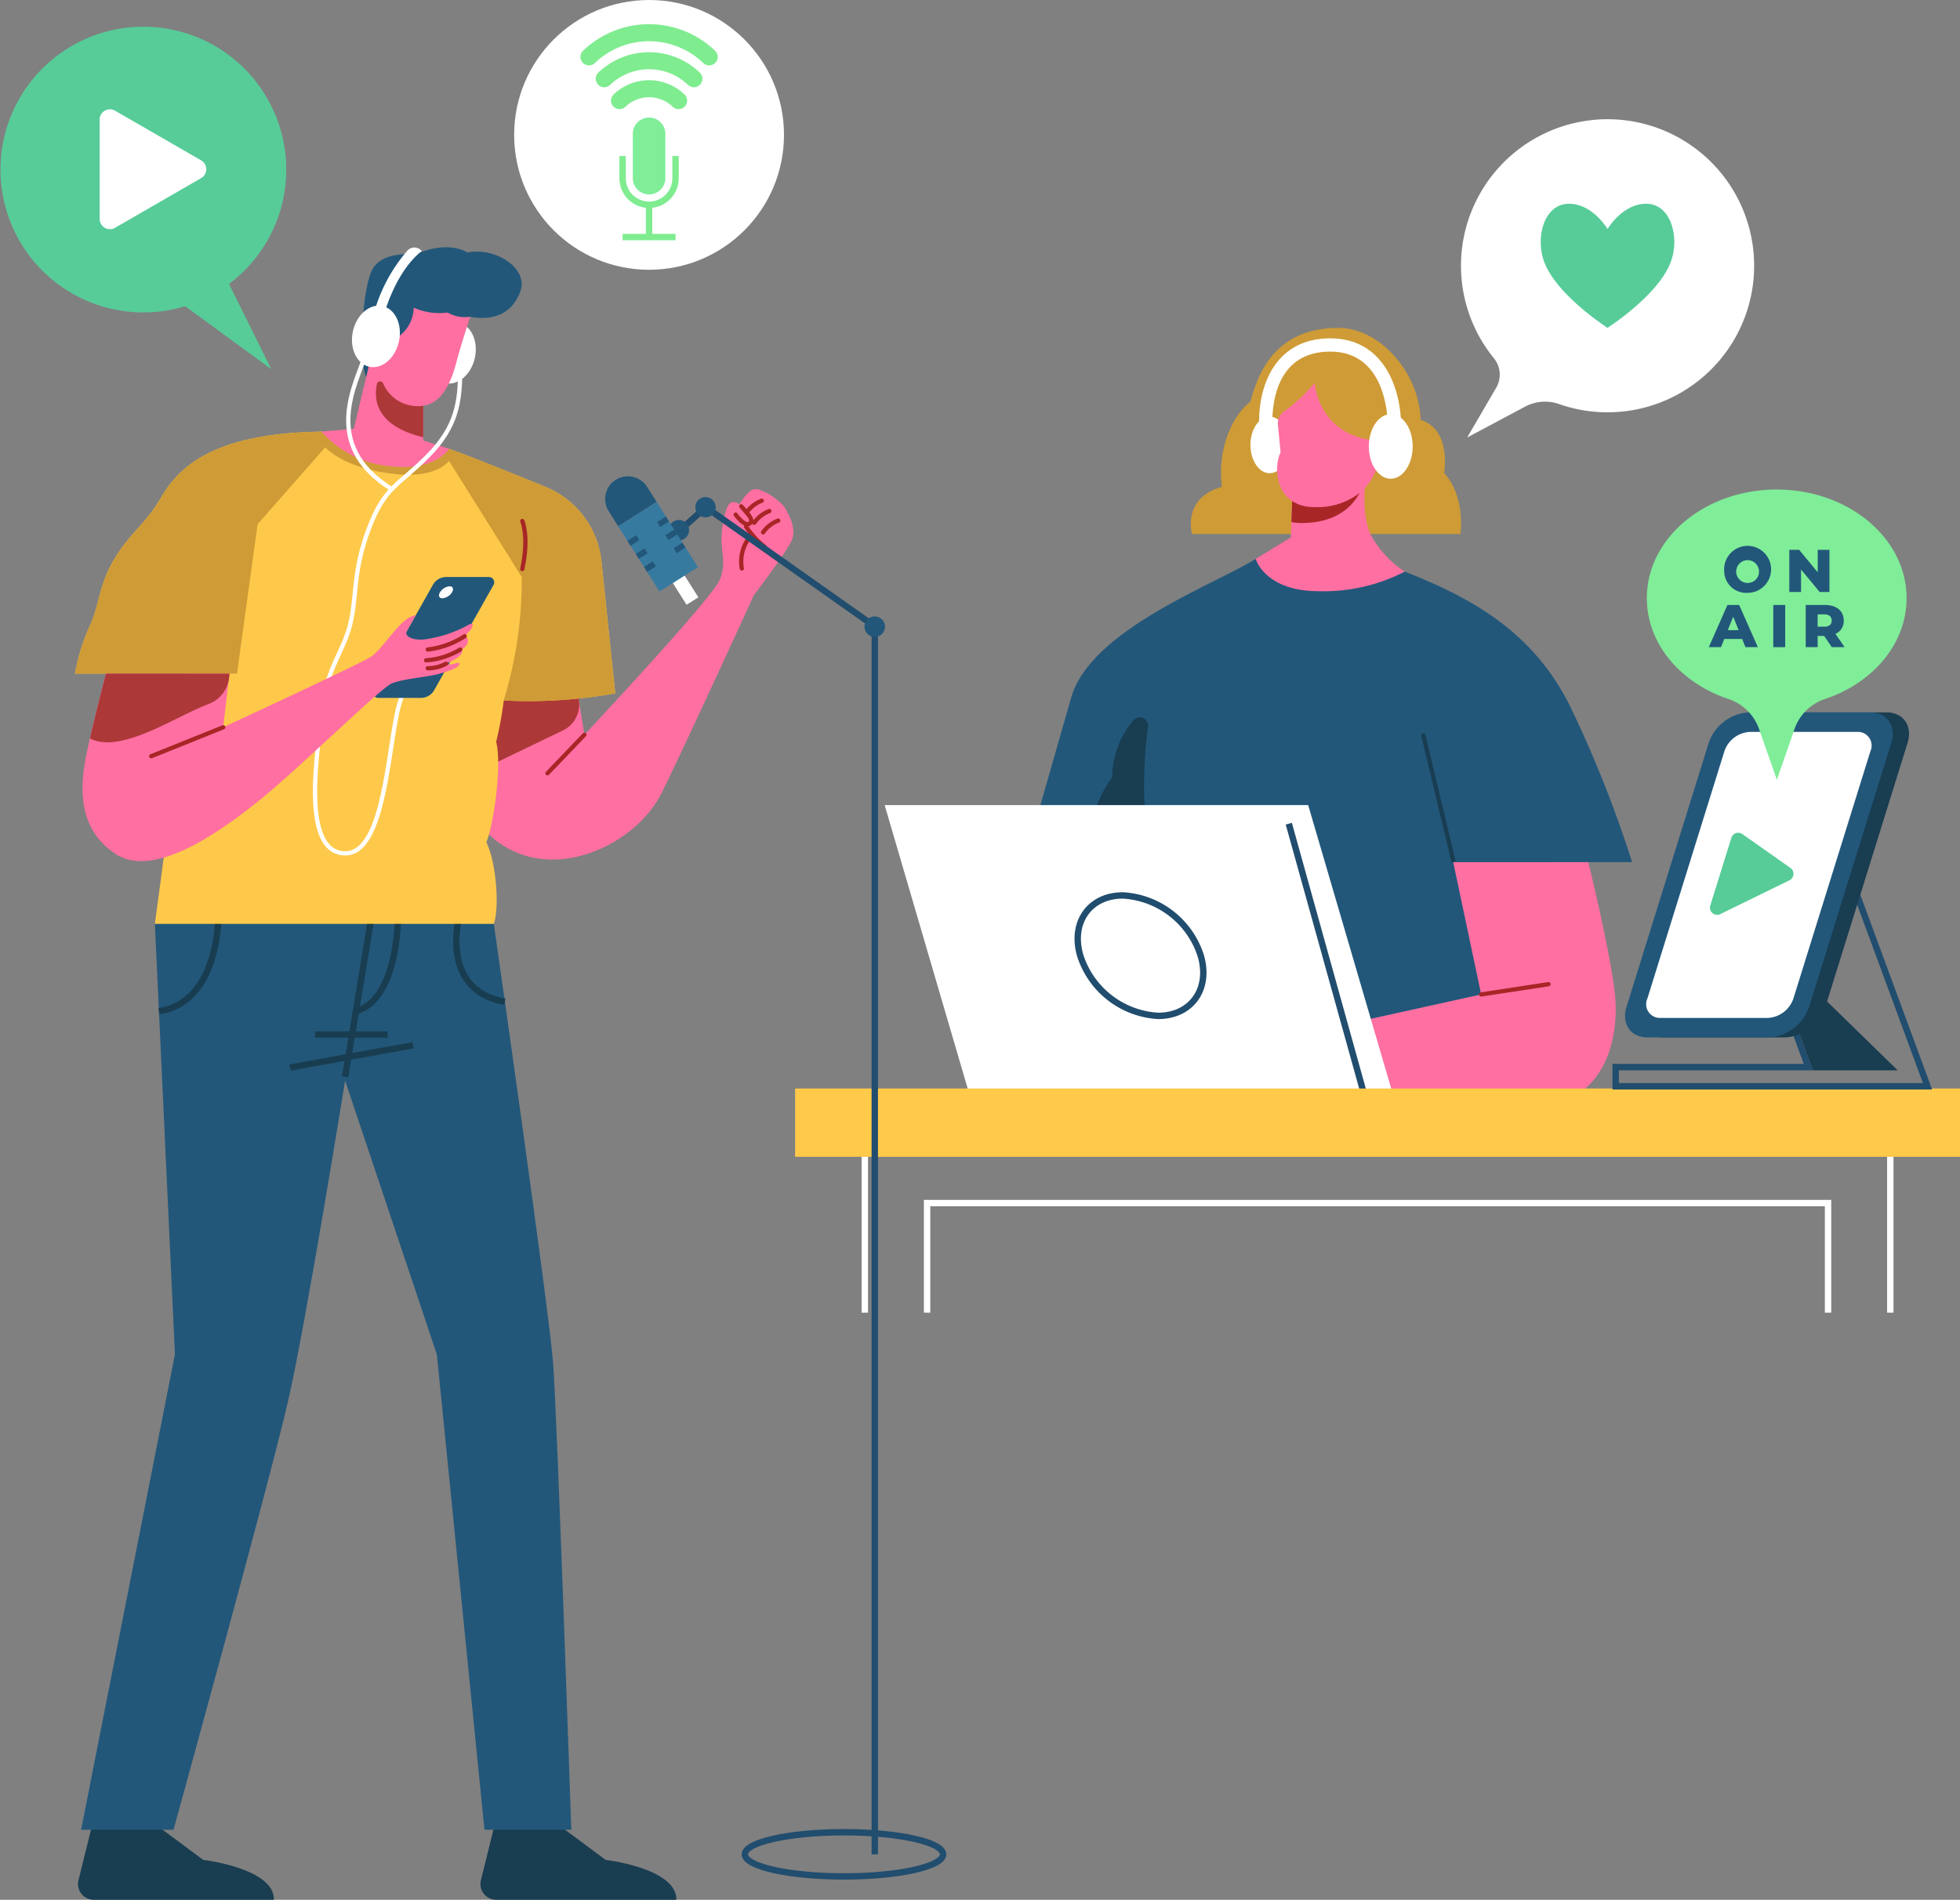 <svg xmlns="http://www.w3.org/2000/svg" width="229.999" height="222.982" viewBox="0 0 229.999 222.982">
  <rect x="0" y="0" width="229.999" height="222.982" fill="#808080" stroke="none"/>
  <g id="Grupo_54626" data-name="Grupo 54626" transform="translate(-1000 -1142)">
    <g id="Grupo_54431" data-name="Grupo 54431" transform="translate(562.564 1079.336)">
      <g id="Grupo_54425" data-name="Grupo 54425" transform="translate(497.77 62.664)">
        <circle id="Elipse_4090" data-name="Elipse 4090" cx="15.832" cy="15.832" r="15.832" fill="#fff"/>
        <g id="Grupo_54424" data-name="Grupo 54424" transform="translate(8.778 3.84)">
          <g id="Grupo_54421" data-name="Grupo 54421">
            <path id="Trazado_102024" data-name="Trazado 102024" d="M561.845,81.88a5.006,5.006,0,0,1,6.933,0" transform="translate(-558.257 -73.911)" fill="none" stroke="#7fec90" stroke-linecap="round" stroke-linejoin="round" stroke-width="2"/>
            <path id="Trazado_102025" data-name="Trazado 102025" d="M558.775,76.977a7.6,7.6,0,0,1,10.521,0" transform="translate(-556.981 -71.573)" fill="none" stroke="#7fec90" stroke-linecap="round" stroke-linejoin="round" stroke-width="2"/>
            <path id="Trazado_102026" data-name="Trazado 102026" d="M555.705,72.073a10.187,10.187,0,0,1,14.109,0" transform="translate(-555.705 -69.235)" fill="none" stroke="#7fec90" stroke-linecap="round" stroke-linejoin="round" stroke-width="2"/>
          </g>
          <g id="Grupo_54423" data-name="Grupo 54423" transform="translate(3.949 9.963)">
            <path id="Trazado_102027" data-name="Trazado 102027" d="M566.419,95.3h0a1.91,1.91,0,0,1-1.91-1.91v-5.2a1.91,1.91,0,0,1,1.91-1.91h0a1.91,1.91,0,0,1,1.91,1.91v5.2A1.91,1.91,0,0,1,566.419,95.3Z" transform="translate(-563.313 -86.285)" fill="#80ed99"/>
            <g id="Grupo_54422" data-name="Grupo 54422" transform="translate(0 4.508)">
              <path id="Trazado_102028" data-name="Trazado 102028" d="M568.674,94v2.616a3.105,3.105,0,0,1-3.106,3.106h0a3.105,3.105,0,0,1-3.105-3.106V94" transform="translate(-562.463 -94)" fill="none" stroke="#7fec90" stroke-miterlimit="10" stroke-width="0.75"/>
              <line id="Línea_137" data-name="Línea 137" y2="3.792" transform="translate(3.106 5.721)" fill="none" stroke="#7fec90" stroke-miterlimit="10" stroke-width="0.75"/>
              <path id="Trazado_102095" data-name="Trazado 102095" d="M0,0H6.211" transform="translate(0 9.513)" fill="none" stroke="#7fec90" stroke-width="0.75"/>
            </g>
          </g>
        </g>
      </g>
      <g id="Grupo_54426" data-name="Grupo 54426" transform="translate(437.436 65.72)">
        <path id="Trazado_102029" data-name="Trazado 102029" d="M464.31,98.164a16.767,16.767,0,1,0-5.146,2.613l10.1,7.39Z" transform="translate(-437.436 -67.894)" fill="#57cc99"/>
        <path id="Trazado_102030" data-name="Trazado 102030" d="M469.364,90.613l-10.108-5.836a1.2,1.2,0,0,0-1.8,1.039V97.488a1.2,1.2,0,0,0,1.8,1.038l10.108-5.836A1.2,1.2,0,0,0,469.364,90.613Z" transform="translate(-445.758 -74.844)" fill="#fff"/>
      </g>
      <g id="Grupo_54430" data-name="Grupo 54430" transform="translate(446.241 91.682)">
        <path id="Trazado_102031" data-name="Trazado 102031" d="M542.851,428.92l5.752,4.273s8.382.986,8.3,4.684H535.77a1.854,1.854,0,0,1-1.8-2.3l1.648-6.656Z" transform="translate(-486.341 -243.913)" fill="#193d51"/>
        <path id="Trazado_102032" data-name="Trazado 102032" d="M462.038,428.92l5.752,4.273s8.382.986,8.3,4.684H454.957a1.854,1.854,0,0,1-1.8-2.3l1.649-6.656Z" transform="translate(-452.752 -243.913)" fill="#193d51"/>
        <path id="Trazado_102033" data-name="Trazado 102033" d="M502.151,248.217s6.465,45.078,6.957,51.547,2.137,54.788,2.137,54.788h-10.19l-5.588-55.8L484.7,266.624s-4.521,28.1-6.657,37.472-13.476,50.455-13.476,50.455H453.722l11.012-55.8-2.356-50.538Z" transform="translate(-453.01 -168.806)" fill="#22577a"/>
        <line id="Línea_139" data-name="Línea 139" x1="3.193" y2="19.372" transform="translate(31.693 77.999)" fill="none" stroke="#193d51" stroke-miterlimit="10" stroke-width="0.75"/>
        <path id="Trazado_102034" data-name="Trazado 102034" d="M513.853,245.8s.241,10.2-4.941,11.67" transform="translate(-475.949 -167.801)" fill="none" stroke="#193d50" stroke-miterlimit="10" stroke-width="0.75"/>
        <path id="Trazado_102035" data-name="Trazado 102035" d="M495.711,275.25c.292-.1,14.408-2.628,14.408-2.628" transform="translate(-470.462 -178.949)" fill="none" stroke="#193d50" stroke-miterlimit="10" stroke-width="0.75"/>
        <line id="Línea_140" data-name="Línea 140" x2="8.52" transform="translate(28.163 92.407)" fill="none" stroke="#193d50" stroke-miterlimit="10" stroke-width="0.75"/>
        <path id="Trazado_102036" data-name="Trazado 102036" d="M529.53,245.8s-2.763,9.142,5.239,10.558" transform="translate(-484.327 -167.801)" fill="none" stroke="#193d50" stroke-miterlimit="10" stroke-width="0.75"/>
        <path id="Trazado_102037" data-name="Trazado 102037" d="M476.384,244.8c-.1,9.053-3.937,11.852-7.031,12.253" transform="translate(-459.507 -167.386)" fill="none" stroke="#193d50" stroke-miterlimit="10" stroke-width="0.75"/>
        <path id="Trazado_102038" data-name="Trazado 102038" d="M522.814,120.487c2.863.521,4.944-.438,5.9-2.985s-2.657-5.2-6.218-4.574c-2.685-1.506-6.163.274-6.163.274s-4.026-.6-5.122,2-1.49,10.345-.594,12.377Z" transform="translate(-476.453 -112.322)" fill="#22577a"/>
        <path id="Trazado_102039" data-name="Trazado 102039" d="M542.3,182.454l1.151,7.286s14.956-15.942,15.887-18.188-.11-3.451.328-6.245.931-3.287,1.972-2.63c.986-1.479,1.48-1.863,2.137-1.753a6.114,6.114,0,0,1,2.356,1.315,3.236,3.236,0,0,1,1.151,1.424s1.2,1.863.438,3.4-4.383,6.3-4.383,6.3-8.1,17.744-10.82,23.2c-3.373,6.779-14.6,11.477-21.064,4.027s-3.013-16.983-3.013-16.983Z" transform="translate(-483.684 -132.516)" fill="#ff6fa2"/>
        <line id="Línea_141" data-name="Línea 141" x1="4.328" y2="4.52" transform="translate(55.441 57.224)" fill="none" stroke="#a82626" stroke-linecap="round" stroke-linejoin="round" stroke-width="0.5"/>
        <path id="Trazado_102040" data-name="Trazado 102040" d="M542.305,197.78l-13.86,1.15a19.521,19.521,0,0,0-.03,11.659l12.523-6.032a3.381,3.381,0,0,0,1.872-3.573Z" transform="translate(-483.686 -147.842)" fill="#ad3838"/>
        <path id="Trazado_102041" data-name="Trazado 102041" d="M496.413,151.39c1.717.573,7.027,2.713,11.3,4.457a10.646,10.646,0,0,1,6.564,8.754l1.615,15.47a56.372,56.372,0,0,1-13.081.843,41.89,41.89,0,0,1-.89,4.848c.712,2.849-.329,9.861-1.151,11.778,1.206,2.52,1.534,7.724.877,9.587H461.871l3.944-29.364H452.5a23.685,23.685,0,0,1,1.7-5.533c1.2-2.52,1.041-4.766,2.9-7.889s3.616-4.054,5.424-7.122,5.287-7.67,18.914-7.861Z" transform="translate(-452.503 -127.716)" fill="#fec94a"/>
        <path id="Trazado_102042" data-name="Trazado 102042" d="M515.89,180.071l-1.615-15.47a10.646,10.646,0,0,0-6.565-8.754c-4.27-1.744-9.579-3.884-11.3-4.457l-14.97-2.032c-13.628.192-17.107,4.793-18.914,7.861s-3.561,4-5.424,7.122-1.7,5.369-2.9,7.889a23.685,23.685,0,0,0-1.7,5.533h19.01l2.41-17.531,7.943-9.039s2.019,2.423,8,3.123c5.149.6,6.519-1.534,6.519-1.534l8.539,13.641a48.492,48.492,0,0,1-2.115,14.49A56.379,56.379,0,0,0,515.89,180.071Z" transform="translate(-452.503 -127.716)" fill="#ce9b36"/>
        <path id="Trazado_102043" data-name="Trazado 102043" d="M542.316,167.311s.822,1.808,0,5.643" transform="translate(-489.833 -135.178)" fill="none" stroke="#a82626" stroke-linecap="round" stroke-linejoin="round" stroke-width="0.5"/>
        <path id="Trazado_102044" data-name="Trazado 102044" d="M587.245,168.412a9.837,9.837,0,0,0,2.178,2.383" transform="translate(-508.507 -135.635)" fill="none" stroke="#a82626" stroke-linecap="round" stroke-linejoin="round" stroke-width="0.5"/>
        <path id="Trazado_102045" data-name="Trazado 102045" d="M586.353,174.012a4.624,4.624,0,0,1,1.189-3.989" transform="translate(-508.108 -136.305)" fill="none" stroke="#a82626" stroke-linecap="round" stroke-linejoin="round" stroke-width="0.5"/>
        <path id="Trazado_102046" data-name="Trazado 102046" d="M585.817,164.358c.931,1.068,1.4,1.534,1.068,1.945s-1.069-.055-1.726-.972" transform="translate(-507.64 -133.951)" fill="none" stroke="#a82626" stroke-linecap="round" stroke-linejoin="round" stroke-width="0.5"/>
        <path id="Trazado_102047" data-name="Trazado 102047" d="M589.142,163.233a3.869,3.869,0,0,0-1.781,1.381" transform="translate(-508.556 -133.483)" fill="none" stroke="#a82626" stroke-linecap="round" stroke-linejoin="round" stroke-width="0.5"/>
        <path id="Trazado_102048" data-name="Trazado 102048" d="M590.667,165.307a3.868,3.868,0,0,0-1.782,1.382" transform="translate(-509.189 -134.345)" fill="none" stroke="#a82626" stroke-linecap="round" stroke-linejoin="round" stroke-width="0.5"/>
        <path id="Trazado_102049" data-name="Trazado 102049" d="M592.447,167.23a3.867,3.867,0,0,0-1.782,1.382" transform="translate(-509.929 -135.144)" fill="none" stroke="#a82626" stroke-linecap="round" stroke-linejoin="round" stroke-width="0.5"/>
        <path id="Trazado_102050" data-name="Trazado 102050" d="M528.871,131.546c-.425,1.966-1.98,3.3-3.473,2.976s-2.36-2.179-1.935-4.145,1.981-3.3,3.474-2.976S529.3,129.579,528.871,131.546Z" transform="translate(-481.952 -118.569)" fill="#fff"/>
        <path id="Trazado_102051" data-name="Trazado 102051" d="M519.448,125.535S518.3,129.069,517.8,131s-1.561,4.684-3.863,4.972v4.068l3.055,1s-1.658,2.678-7.04,2.02a12.075,12.075,0,0,1-7.93-4.052l3.78-.329,1.972-8.258,1.807-1.89a4.272,4.272,0,0,0,3.246-4.068,7.468,7.468,0,0,0,3.985.576A4.119,4.119,0,0,0,519.448,125.535Z" transform="translate(-473.087 -117.37)" fill="#ff6fa2"/>
        <path id="Trazado_102052" data-name="Trazado 102052" d="M518.471,142.122a4.39,4.39,0,0,1-4.692-2.6.38.38,0,0,0-.73.033c-.4,1.817-.158,4.928,5.422,6.264Z" transform="translate(-477.616 -123.52)" fill="#ad3838"/>
        <path id="Trazado_102053" data-name="Trazado 102053" d="M509.33,134.03c-.767,2.9-5.446,10.428,3.156,15.705" transform="translate(-475.309 -121.345)" fill="none" stroke="#fff" stroke-linecap="round" stroke-linejoin="round" stroke-width="0.5"/>
        <path id="Trazado_102054" data-name="Trazado 102054" d="M517.738,137.311c-.061,3.451-.335,6.41-3.814,9.916s-5.054,3.561-6.923,8.546-1.376,7.779-2.143,11.066-2.769,5.2-3.287,9.948-2.683,17.006,2.658,17.061,5.012-16.271,6.929-18.9" transform="translate(-472.535 -122.709)" fill="none" stroke="#fff" stroke-linecap="round" stroke-linejoin="round" stroke-width="0.5"/>
        <path id="Trazado_102055" data-name="Trazado 102055" d="M513.629,128.25c-.425,1.967-1.981,3.3-3.474,2.976s-2.36-2.178-1.934-4.145,1.98-3.3,3.474-2.976S514.054,126.284,513.629,128.25Z" transform="translate(-475.617 -117.2)" fill="#fff"/>
        <g id="Grupo_54427" data-name="Grupo 54427" transform="translate(34.945 0.033)">
          <path id="Trazado_102056" data-name="Trazado 102056" d="M513.441,120.85l-1.138-.266a18.85,18.85,0,0,1,4.082-7.865,1.1,1.1,0,0,1,1.657.075h0C514.754,115.384,513.454,120.8,513.441,120.85Z" transform="translate(-512.303 -112.379)" fill="#fff"/>
        </g>
        <g id="Grupo_54428" data-name="Grupo 54428" transform="translate(34.956 38.707)">
          <path id="Trazado_102057" data-name="Trazado 102057" d="M517.959,192.75h-5.014a.622.622,0,0,1-.542-.928l6.963-12.353a1.785,1.785,0,0,1,1.554-.908h5.014a.622.622,0,0,1,.542.928l-6.964,12.353A1.784,1.784,0,0,1,517.959,192.75Z" transform="translate(-512.322 -178.561)" fill="#22577a"/>
          <path id="Trazado_102058" data-name="Trazado 102058" d="M527.119,181.129a1.5,1.5,0,0,1-1.125.706c-.39,0-.518-.316-.286-.706a1.5,1.5,0,0,1,1.125-.706C527.223,180.423,527.351,180.739,527.119,181.129Z" transform="translate(-517.838 -179.335)" fill="#fff"/>
        </g>
        <g id="Grupo_54429" data-name="Grupo 54429" transform="translate(0.886 43.218)">
          <path id="Trazado_102059" data-name="Trazado 102059" d="M493.1,186.28l-1.019,1.807c-.4.706.878,1.187,2.233.982a14.779,14.779,0,0,0,4.766-1.561c1.151-.74.761.413-.153,1.069.441.574.523,1.025-.422,1.724.288.576-.77,1.192-1.844,1.644.857.328,1.433-.37,1.556,0s-1.151.885-2.589,1.244-3.944.522-5.3,1.057-10.971,10.067-15.7,13.847-12.326,9.121-16.763,6.163-4.232-7.807-3.328-12,2.218-9.149,2.218-9.149h14.5l-.74,6.3s15.572-7.213,17.216-8.2S491.313,186.409,493.1,186.28Z" transform="translate(-454.019 -186.28)" fill="#ff6fa2"/>
          <path id="Trazado_102060" data-name="Trazado 102060" d="M523.331,192.011a10.132,10.132,0,0,0,4.331-1.568" transform="translate(-482.828 -188.01)" fill="none" stroke="#a82626" stroke-linecap="round" stroke-linejoin="round" stroke-width="0.5"/>
          <path id="Trazado_102061" data-name="Trazado 102061" d="M523,194.393a8.917,8.917,0,0,0,4.006-1.267" transform="translate(-482.692 -189.125)" fill="none" stroke="#a82626" stroke-linecap="round" stroke-linejoin="round" stroke-width="0.5"/>
          <path id="Trazado_102062" data-name="Trazado 102062" d="M523.331,196.509a4.461,4.461,0,0,0,2.142-.534" transform="translate(-482.828 -190.31)" fill="none" stroke="#a82626" stroke-linecap="round" stroke-linejoin="round" stroke-width="0.5"/>
          <line id="Línea_142" data-name="Línea 142" x1="8.464" y2="3.402" transform="translate(8.044 13.124)" fill="none" stroke="#a82626" stroke-linecap="round" stroke-linejoin="round" stroke-width="0.5"/>
          <path id="Trazado_102063" data-name="Trazado 102063" d="M471.826,198.441l.056-.475h-14.5s-1.018,3.839-1.878,7.617c3.659,1.849,9.973-2.568,13.953-4.064A3.742,3.742,0,0,0,471.826,198.441Z" transform="translate(-454.635 -191.138)" fill="#ad3838"/>
        </g>
      </g>
    </g>
    <g id="Grupo_54442" data-name="Grupo 54442" transform="translate(486.343 1109.355)">
      <g id="Grupo_54433" data-name="Grupo 54433" transform="translate(632.809 71.127)">
        <path id="Trazado_102064" data-name="Trazado 102064" d="M683.934,78.14c4.974-.041,9.581,5.323,9.727,10.789,2.7.875,3.06,3.8,2.769,6.27,2.551,2.767,1.9,7.139,1.9,7.139H666.842s-1.239-4.227,3.5-5.539c-.656-5.393,1.947-9.038,3.346-9.984C674.494,83.827,676.332,78.2,683.934,78.14Z" transform="translate(-646.108 -78.14)" fill="#ce9b36"/>
        <path id="Trazado_102065" data-name="Trazado 102065" d="M680.2,94.866c0,1.833-1.009,3.319-2.254,3.319s-2.254-1.486-2.254-3.319,1.009-3.319,2.254-3.319S680.2,93.033,680.2,94.866Z" transform="translate(-648.11 -81.125)" fill="#fff"/>
        <path id="Trazado_102066" data-name="Trazado 102066" d="M685.906,114.513c7.762,3.06,15.05,7,19.421,15.85a139.175,139.175,0,0,1,7.252,18.256h-9.511l-1.421,26.564h-44.6l1.2-22.957H640.212s4.263-14.976,6.559-22.956,17.053-13.336,21.644-16.251Z" transform="translate(-640.212 -85.905)" fill="#22577a"/>
        <path id="Trazado_102067" data-name="Trazado 102067" d="M658.185,138.058c-.592,4.456-1.269,13.883,2.474,19.5h-9.4S649.87,149.347,653.99,144a10.355,10.355,0,0,1,2.5-6.724A.979.979,0,0,1,658.185,138.058Z" transform="translate(-642.621 -91.233)" fill="#193d51"/>
        <line id="Línea_143" data-name="Línea 143" x2="3.498" y2="14.648" transform="translate(47.88 47.847)" fill="none" stroke="#193d51" stroke-linecap="round" stroke-linejoin="round" stroke-width="0.5"/>
        <path id="Trazado_102068" data-name="Trazado 102068" d="M714.736,158.816s2.3,9.237,3.061,14.921-1.094,13.719-9.62,13.719h-35.2v-6.668l29.187-6.45-3.279-15.522Z" transform="translate(-647.507 -96.102)" fill="#ff6fa2"/>
        <line id="Línea_144" data-name="Línea 144" y1="1.202" x2="7.907" transform="translate(54.658 77.034)" fill="none" stroke="#a82626" stroke-linecap="round" stroke-linejoin="round" stroke-width="0.5"/>
        <path id="Trazado_102069" data-name="Trazado 102069" d="M689.5,99.66s-.839,4.956.547,7.652a11.761,11.761,0,0,0,3.935,4.227,20.7,20.7,0,0,1-10.093,2.3c-6.34,0-7.4-3.79-7.4-3.79l4.118-2.514.218-5.83Z" transform="translate(-648.29 -82.931)" fill="#ff6fa2"/>
        <path id="Trazado_102070" data-name="Trazado 102070" d="M684.135,86.441s.358,6.53,7.829,6.821c0,0,.407,7.823-7.974,7.754-4.409-.037-4.774-4.519-3.863-6.413l-.309-3.224a1.749,1.749,0,0,1,.7-1.573A18.729,18.729,0,0,0,684.135,86.441Z" transform="translate(-649.009 -79.988)" fill="#ff6fa2"/>
        <path id="Trazado_102071" data-name="Trazado 102071" d="M684.47,104.719a4.46,4.46,0,0,1-2.5-.7l-.092,2.462a5.429,5.429,0,0,0,1.048.116c3.96.033,5.955-1.7,6.961-3.53A8.081,8.081,0,0,1,684.47,104.719Z" transform="translate(-649.488 -83.69)" fill="#a82626"/>
        <path id="Trazado_102072" data-name="Trazado 102072" d="M698.713,94.96c0,2.093-1.152,3.79-2.574,3.79s-2.574-1.7-2.574-3.79,1.152-3.791,2.574-3.791S698.713,92.867,698.713,94.96Z" transform="translate(-652.091 -81.041)" fill="#fff"/>
        <g id="Grupo_54432" data-name="Grupo 54432" transform="translate(28.593 1.23)">
          <path id="Trazado_102073" data-name="Trazado 102073" d="M693.671,90.192h-1.555c0-1.489-.327-8.915-6.765-8.915-6.14,0-6.8,5.776-6.8,8.259h-1.555c0-4.744,2.2-9.814,8.357-9.814C691.492,79.722,693.671,85.362,693.671,90.192Z" transform="translate(-676.994 -79.722)" fill="#fff"/>
        </g>
      </g>
      <g id="Grupo_54434" data-name="Grupo 54434" transform="translate(685.1 46.644)">
        <path id="Trazado_102074" data-name="Trazado 102074" d="M722.918,46.732A17.193,17.193,0,0,0,711.348,74.7a3.047,3.047,0,0,1,.26,3.461l-3.4,5.832,6.758-3.6a4.97,4.97,0,0,1,3.984-.337,17.2,17.2,0,1,0,3.969-33.327Z" transform="translate(-707.481 -46.644)" fill="#fff"/>
        <path id="Trazado_102075" data-name="Trazado 102075" d="M731.985,59.4c-2.843-.076-4.628,2.959-4.628,2.959s-1.785-3.036-4.627-2.959-3.9,4.022-2.777,6.906,4.694,5.843,7.4,7.665c2.711-1.821,6.28-4.781,7.4-7.665S734.827,59.471,731.985,59.4Z" transform="translate(-710.16 -49.483)" fill="#57cc99"/>
      </g>
      <g id="Grupo_54436" data-name="Grupo 54436" transform="translate(617.468 127.145)">
        <g id="Grupo_54435" data-name="Grupo 54435">
          <path id="Trazado_102076" data-name="Trazado 102076" d="M680.528,185.538h-49.7L620.478,150.2h49.7Z" transform="translate(-620.478 -150.202)" fill="#fff"/>
          <path id="Trazado_102077" data-name="Trazado 102077" d="M664.061,170.906c1.144,3.9-1.094,7.068-5,7.068a10.209,10.209,0,0,1-9.139-7.068c-1.143-3.9,1.095-7.069,5-7.069A10.207,10.207,0,0,1,664.061,170.906Z" transform="translate(-626.967 -153.238)" fill="none" stroke="#214d6e" stroke-miterlimit="10" stroke-width="0.75"/>
        </g>
        <line id="Línea_145" data-name="Línea 145" x2="9.222" y2="33.159" transform="translate(47.425 2.178)" fill="none" stroke="#214d6e" stroke-miterlimit="10" stroke-width="0.75"/>
      </g>
      <path id="Trazado_102097" data-name="Trazado 102097" d="M0,0H136.7V8.021H0Z" transform="translate(606.96 160.405)" fill="#ffc94a"/>
      <g id="Grupo_54438" data-name="Grupo 54438" transform="translate(703.625 116.259)">
        <g id="Trazado_102078" data-name="Trazado 102078" transform="translate(-731.312 -141.661)" fill="none" stroke-miterlimit="10">
          <path d="M757.987,160.736H745.635l8.454,22.938H731.312v1.494h35.68Z" stroke="none"/>
          <path d="M 745.635 160.736 L 754.09 183.674 L 731.312 183.674 L 731.312 185.168 L 766.991 185.168 L 757.987 160.736 L 745.635 160.736 M 744.56 159.986 L 758.509 159.986 L 768.067 185.918 L 730.562 185.918 L 730.562 182.924 L 753.014 182.924 L 744.56 159.986 Z" stroke="none" fill="#214d6e"/>
        </g>
        <path id="Trazado_102079" data-name="Trazado 102079" d="M759.016,185.91h9.944l-15.521-15.132Z" transform="translate(-736.238 -143.896)" fill="#193d51"/>
        <g id="Grupo_54437" data-name="Grupo 54437" transform="translate(0.724)">
          <path id="Trazado_102080" data-name="Trazado 102080" d="M751.6,174.348H737.341c-1.979,0-3.085-1.6-2.468-3.584l9.646-30.984a5.3,5.3,0,0,1,4.7-3.584h14.258c1.979,0,3.084,1.6,2.468,3.584L756.3,170.764A5.3,5.3,0,0,1,751.6,174.348Z" transform="translate(-732.79 -136.197)" fill="#193d51"/>
          <path id="Trazado_102081" data-name="Trazado 102081" d="M749.14,174.348H734.881c-1.979,0-3.084-1.6-2.468-3.584l9.646-30.984a5.3,5.3,0,0,1,4.7-3.584h14.258c1.979,0,3.084,1.6,2.468,3.584l-9.647,30.984A5.3,5.3,0,0,1,749.14,174.348Z" transform="translate(-732.242 -136.197)" fill="#22577a"/>
          <path id="Trazado_102082" data-name="Trazado 102082" d="M749.746,172.714H737.139a1.607,1.607,0,0,1-1.558-2.262l9.043-29.047a3.346,3.346,0,0,1,2.966-2.262H760.2a1.607,1.607,0,0,1,1.558,2.262l-9.044,29.047A3.344,3.344,0,0,1,749.746,172.714Z" transform="translate(-732.962 -136.853)" fill="#fff"/>
          <path id="Trazado_102083" data-name="Trazado 102083" d="M754.508,158.5l-5.645-3.973a.844.844,0,0,0-1.291.439L745.1,162.91a.844.844,0,0,0,1.177,1.009l8.119-3.973A.845.845,0,0,0,754.508,158.5Z" transform="translate(-735.096 -140.243)" fill="#57cc99"/>
        </g>
      </g>
      <g id="Grupo_54439" data-name="Grupo 54439" transform="translate(615.14 168.426)">
        <line id="Línea_146" data-name="Línea 146" y1="18.288" fill="none" stroke="#fff" stroke-miterlimit="10" stroke-width="0.75"/>
        <line id="Línea_147" data-name="Línea 147" y1="18.288" transform="translate(120.337)" fill="none" stroke="#fff" stroke-miterlimit="10" stroke-width="0.75"/>
      </g>
      <path id="Trazado_102084" data-name="Trazado 102084" d="M626.881,223.147V210.285H732.606v12.863" transform="translate(-4.435 -36.433)" fill="none" stroke="#fff" stroke-miterlimit="10" stroke-width="0.75"/>
      <g id="Grupo_54441" data-name="Grupo 54441" transform="translate(706.908 90.107)">
        <path id="Trazado_102085" data-name="Trazado 102085" d="M766.013,115.3c0-7.041-6.823-12.749-15.24-12.749s-15.239,5.708-15.239,12.749c0,5.389,4,10,9.646,11.862a5.718,5.718,0,0,1,3.549,3.573l2.063,5.884,2.042-5.885a5.7,5.7,0,0,1,3.538-3.574C762.019,125.3,766.013,120.692,766.013,115.3Z" transform="translate(-735.534 -102.555)" fill="#80ed99"/>
        <g id="Grupo_54440" data-name="Grupo 54440" transform="translate(7.276 6.971)">
          <path id="Trazado_102086" data-name="Trazado 102086" d="M747.207,114.1a2.756,2.756,0,1,1,2.75,2.573A2.588,2.588,0,0,1,747.207,114.1Zm4.086,0a1.338,1.338,0,1,0-1.336,1.413A1.325,1.325,0,0,0,751.293,114.1Z" transform="translate(-745.409 -111.523)" fill="#22577a"/>
          <path id="Trazado_102087" data-name="Trazado 102087" d="M761.748,111.651V116.6H760.6l-2.184-2.638V116.6H757.04v-4.949h1.152l2.184,2.637v-2.637Z" transform="translate(-747.598 -111.551)" fill="#22577a"/>
          <path id="Trazado_102088" data-name="Trazado 102088" d="M748.8,123.968h-2.093l-.389.962h-1.428l2.184-4.949h1.378l2.192,4.949h-1.456Zm-.41-1.032-.636-1.583-.636,1.583Z" transform="translate(-744.894 -113.406)" fill="#22577a"/>
          <path id="Trazado_102089" data-name="Trazado 102089" d="M754.619,119.981h1.4v4.949h-1.4Z" transform="translate(-747.059 -113.406)" fill="#22577a"/>
          <path id="Trazado_102090" data-name="Trazado 102090" d="M761.681,123.615h-.764v1.315h-1.4v-4.949h2.263c1.35,0,2.2.7,2.2,1.831a1.642,1.642,0,0,1-.969,1.562l1.067,1.555h-1.5Zm.013-2.531h-.777v1.449h.777c.58,0,.87-.269.87-.721S762.274,121.084,761.694,121.084Z" transform="translate(-748.15 -113.406)" fill="#22577a"/>
        </g>
      </g>
    </g>
    <g id="Grupo_54444" data-name="Grupo 54444" transform="translate(527.218 1054.854)">
      <path id="Trazado_102091" data-name="Trazado 102091" d="M598.137,439.934c0,1.432-5.207,2.593-11.631,2.593s-11.631-1.161-11.631-2.593,5.207-2.593,11.631-2.593S598.137,438.5,598.137,439.934Z" transform="translate(-14.687 -135.141)" fill="none" stroke="#214d6e" stroke-miterlimit="10" stroke-width="0.75"/>
      <path id="Trazado_102092" data-name="Trazado 102092" d="M583.59,308.709V164.587L563.767,150.6l-3.165,2.809" transform="translate(-8.155 -3.917)" fill="none" stroke="#214d6e" stroke-miterlimit="10" stroke-width="0.75"/>
      <path id="Trazado_102093" data-name="Trazado 102093" d="M603.173,175.43a1.2,1.2,0,1,1-1.195-1.195A1.195,1.195,0,0,1,603.173,175.43Z" transform="translate(-26.543 -14.734)" fill="#22577a"/>
      <circle id="Elipse_4091" data-name="Elipse 4091" cx="1.195" cy="1.195" r="1.195" transform="translate(554.372 145.486)" fill="#22577a"/>
      <path id="Trazado_102094" data-name="Trazado 102094" d="M560.788,154.552a1.2,1.2,0,1,1-1.195-1.195A1.195,1.195,0,0,1,560.788,154.552Z" transform="translate(-7.146 -5.18)" fill="#22577a"/>
      <g id="Grupo_54443" data-name="Grupo 54443" transform="translate(542.782 142.038)">
        <rect id="Rectángulo_5585" data-name="Rectángulo 5585" width="1.64" height="4.347" transform="matrix(0.845, -0.535, 0.535, 0.845, 8.24, 12.417)" fill="#fff"/>
        <path id="Trazado_102096" data-name="Trazado 102096" d="M0,0H5.338V9.076H0Z" transform="matrix(0.845, -0.535, 0.535, 0.845, 2.537, 6.864)" fill="#377aa0"/>
        <path id="Rectángulo_5587" data-name="Rectángulo 5587" d="M2.669,0h0A2.669,2.669,0,0,1,5.338,2.669V4.745a0,0,0,0,1,0,0H0a0,0,0,0,1,0,0V2.669A2.669,2.669,0,0,1,2.669,0Z" transform="matrix(0.845, -0.535, 0.535, 0.845, 0, 2.855)" fill="#22577a"/>
        <rect id="Rectángulo_5588" data-name="Rectángulo 5588" width="1.22" height="0.686" transform="matrix(0.845, -0.535, 0.535, 0.845, 3.625, 8.583)" fill="#22577a"/>
        <rect id="Rectángulo_5589" data-name="Rectángulo 5589" width="1.22" height="0.686" transform="translate(4.597 10.119) rotate(-32.328)" fill="#22577a"/>
        <rect id="Rectángulo_5590" data-name="Rectángulo 5590" width="1.22" height="0.686" transform="translate(5.569 11.655) rotate(-32.328)" fill="#22577a"/>
        <rect id="Rectángulo_5591" data-name="Rectángulo 5591" width="1.22" height="0.686" transform="translate(7.105 6.38) rotate(-32.33)" fill="#22577a"/>
        <rect id="Rectángulo_5592" data-name="Rectángulo 5592" width="1.22" height="0.686" transform="translate(8.077 7.916) rotate(-32.33)" fill="#22577a"/>
        <rect id="Rectángulo_5593" data-name="Rectángulo 5593" width="1.22" height="0.686" transform="translate(9.049 9.452) rotate(-32.33)" fill="#22577a"/>
      </g>
    </g>
  </g>
</svg>
